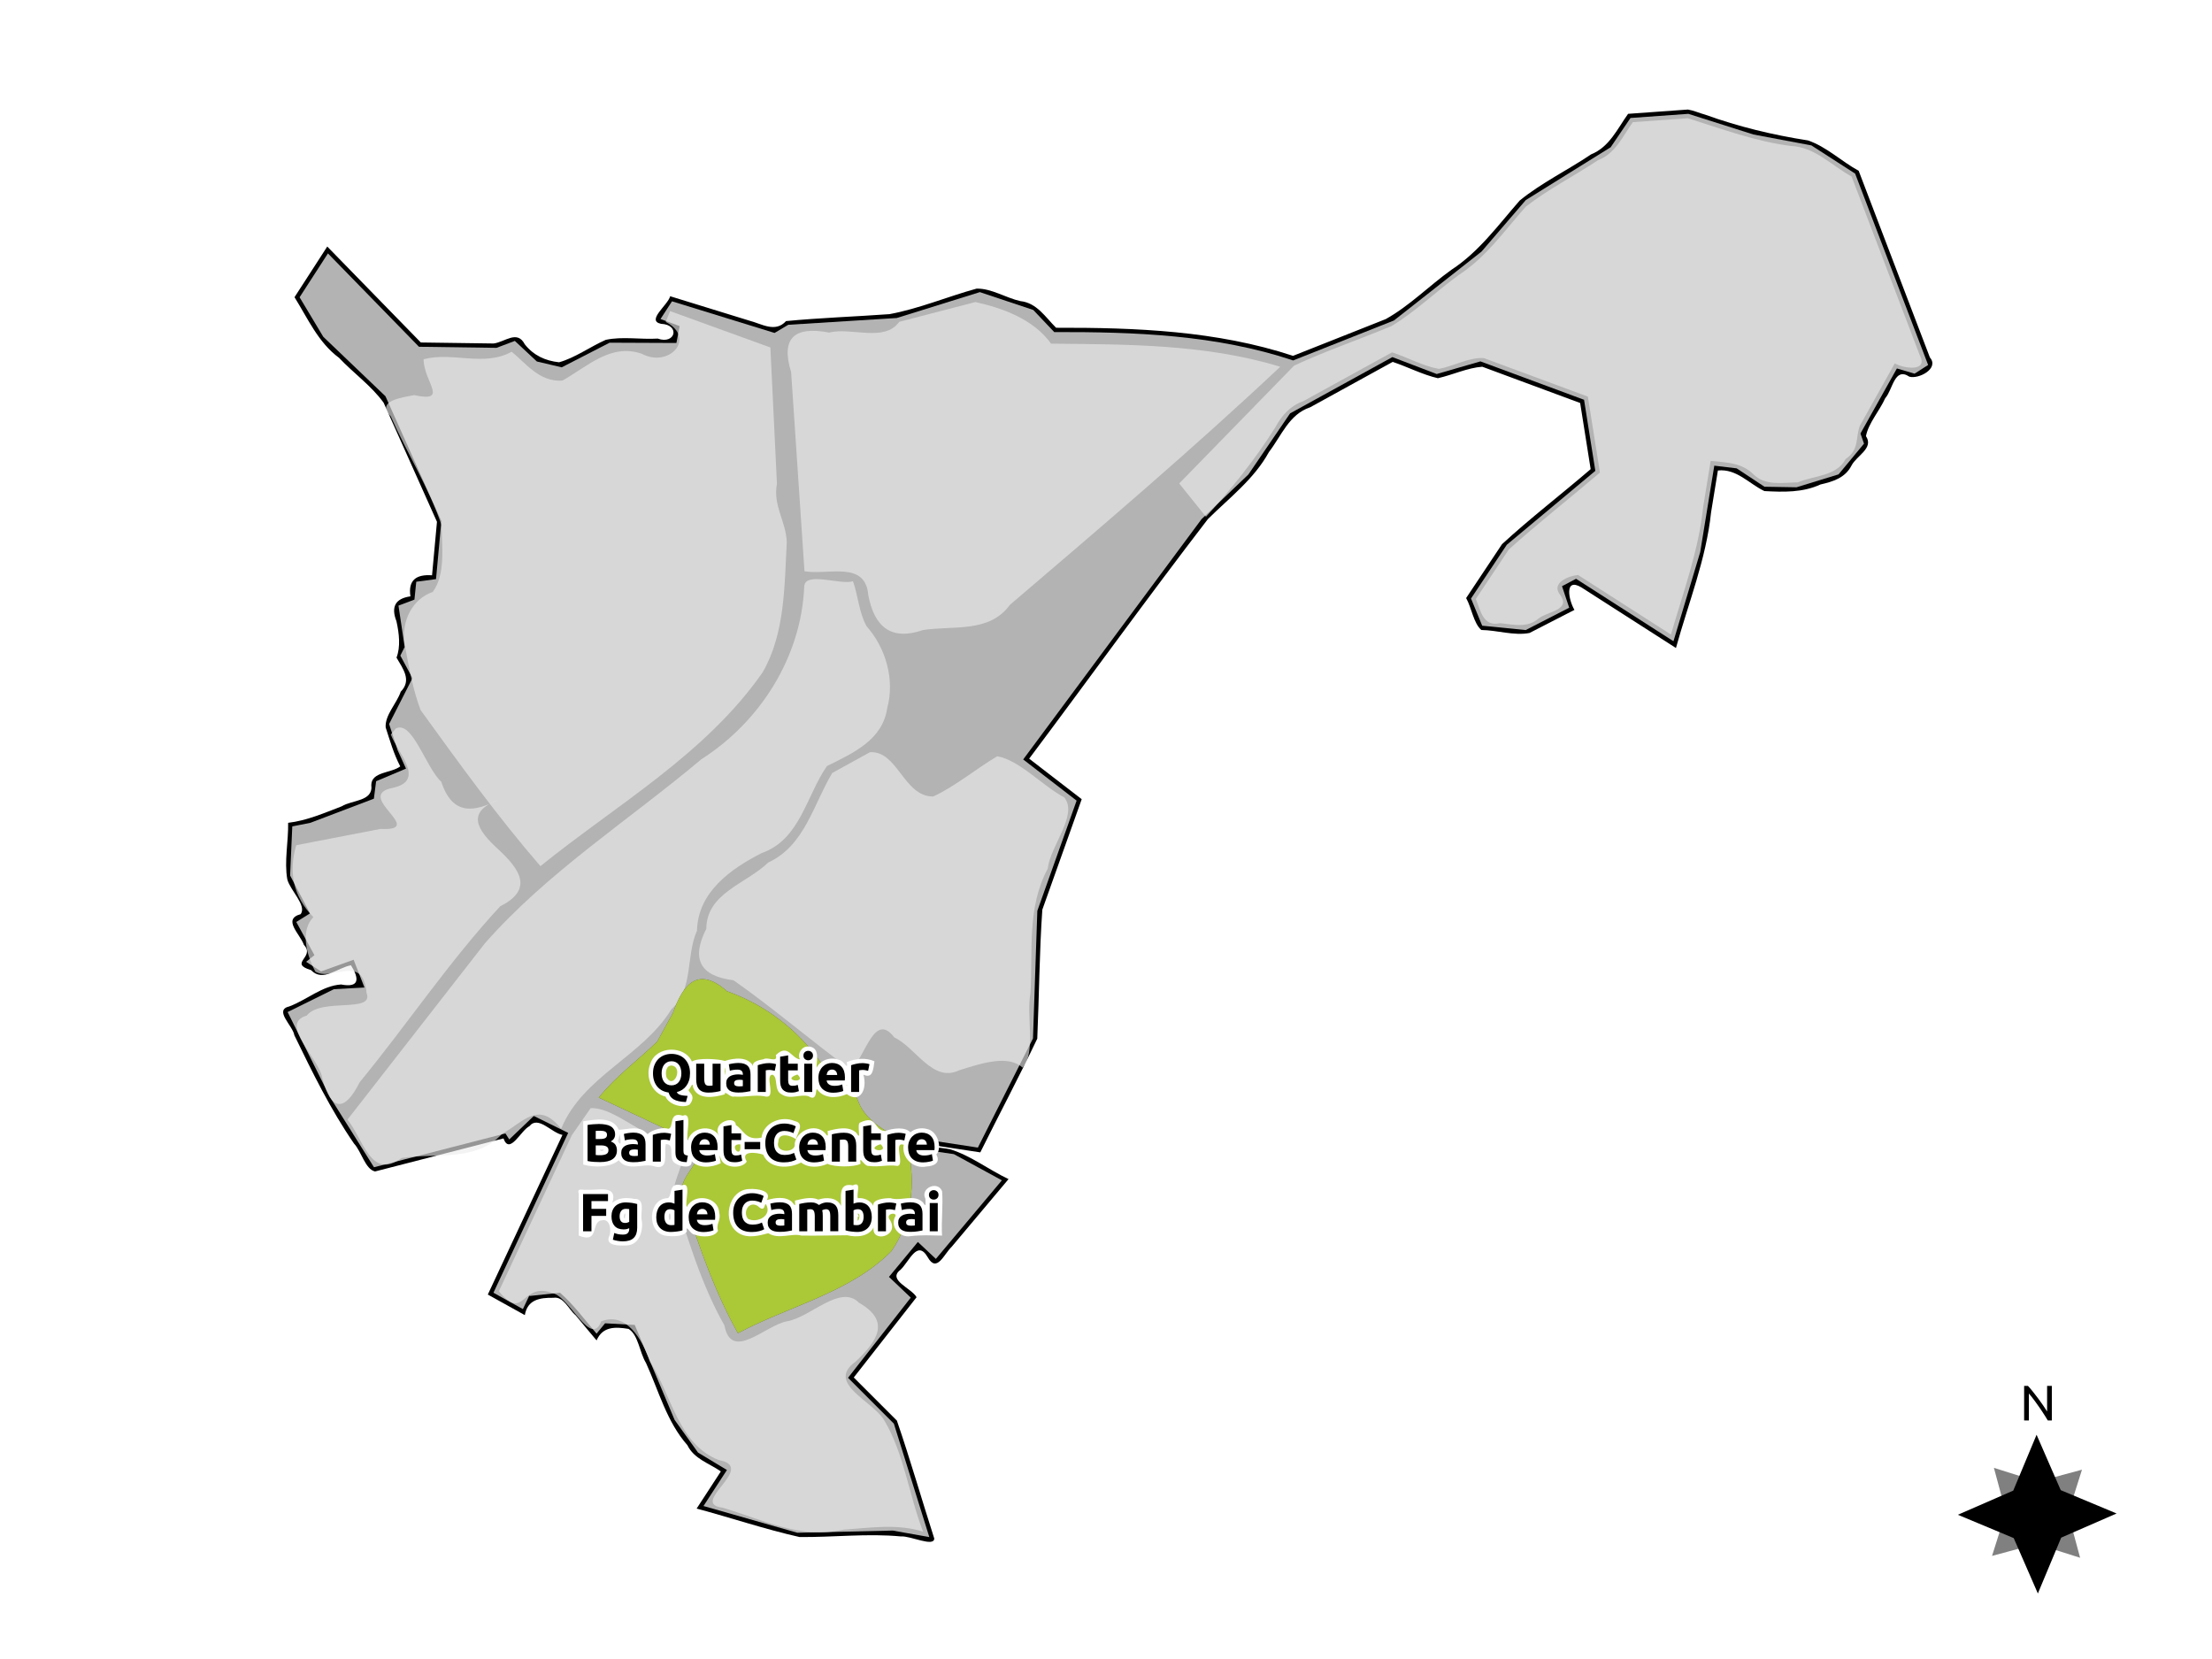 <?xml version="1.0" encoding="UTF-8" standalone="no"?>
<svg
   xmlns:dc="http://purl.org/dc/elements/1.1/"
   xmlns:cc="http://creativecommons.org/ns#"
   xmlns:rdf="http://www.w3.org/1999/02/22-rdf-syntax-ns#"
   xmlns:svg="http://www.w3.org/2000/svg"
   xmlns="http://www.w3.org/2000/svg"
   id="svg8"
   version="1.1"
   viewBox="0 0 270.933 203.2"
   height="768"
   width="1024">
  <title
     id="title844">Quartier Barlet-Centre-Faubourg de Cambrai de Douai</title>
  <defs
     id="defs2">
    <filter
       height="1.226"
       y="-0.113"
       width="1.256"
       x="-0.128"
       id="filter1218"
       style="color-interpolation-filters:sRGB">
      <feGaussianBlur
         id="feGaussianBlur1220"
         stdDeviation="2.042" />
    </filter>
  </defs>
  <g
     transform="translate(0,-93.8)"
     id="layer1">
    <path
       id="path1040"
       d="m 206.76,107.216 c -2.449,0.175 -4.897,0.351 -7.346,0.526 -1.322,1.851 -2.293,4.068 -4.533,4.965 -2.869,1.937 -6.076,3.481 -8.742,5.654 -2.629,2.999 -4.986,6.281 -8.372,8.489 -2.716,1.947 -5.131,4.418 -8.038,6.034 -3.785,1.5 -7.57,3 -11.355,4.501 -9.336,-3.081 -19.272,-3.466 -29.021,-3.441 -1.319,-1.311 -2.362,-3.054 -4.381,-3.265 -1.789,-0.4 -3.57,-1.581 -5.364,-1.526 -3.564,0.979 -7.036,2.456 -10.657,3.124 -4.218,0.304 -8.485,0.45 -12.673,0.85 -1.326,1.459 -2.96,0.343 -4.509,-0.057 -3.228,-0.995 -6.456,-1.992 -9.684,-2.986 -0.284,1.096 -2.977,2.993 -1.118,3.379 2.372,0.096 1.778,2.582 -0.406,1.808 -2.104,0.129 -4.337,-0.284 -6.366,0.154 -1.915,0.847 -3.766,2.206 -5.719,2.748 -1.696,-0.181 -3.132,-0.848 -4.2,-2.204 -0.935,-1.803 -2.435,-0.261 -3.82,-0.098 -2.97,-0.041 -5.941,-0.082 -8.911,-0.123 -3.82,-3.917 -7.641,-7.835 -11.461,-11.752 -1.337,2.068 -2.674,4.137 -4.011,6.206 1.638,2.62 2.899,5.541 5.455,7.428 1.765,1.872 3.973,3.431 5.461,5.498 2.177,4.862 4.354,9.723 6.532,14.585 -0.201,2.183 -0.401,4.367 -0.602,6.551 -1.91,-0.137 -2.952,0.569 -2.647,2.58 -1.867,0.26 -2.395,1.294 -1.714,3.046 0.34,1.522 0.516,3.143 0.008,4.458 0.8,1.384 1.889,2.764 0.519,4.173 -0.506,1.468 -1.953,2.863 -1.846,4.379 0.527,1.616 0.991,3.257 1.785,4.769 -1.078,0.839 -3.528,0.637 -3.546,2.28 0.264,2.034 -2.336,1.809 -3.63,2.614 -2.143,0.819 -4.255,1.748 -6.555,2.019 0.043,2.294 -0.497,4.719 -0.102,6.935 0.37,1.369 2.407,3.189 1.639,4.251 -2.283,0.625 -0.075,2.423 0.394,3.768 1.447,1.518 -1.947,2.229 0.875,3.089 1.435,1.516 3.252,-0.314 4.891,-0.593 1.029,1.646 1.061,2.784 -1.219,2.351 -2.303,0.153 -4.192,1.885 -6.326,2.682 -1.957,0.452 0.438,2.37 0.608,3.538 2.21,4.548 4.429,9.09 7.306,13.264 0.921,0.985 1.372,3.148 2.578,3.418 5.244,-1.349 10.487,-2.698 15.731,-4.047 0.746,2.082 2.114,-0.967 3.177,-1.502 1.088,-1.339 2.717,0.837 4.047,1.072 -3.048,6.518 -6.096,13.036 -9.143,19.554 1.511,0.84 3.022,1.679 4.533,2.519 0.325,-1.894 1.814,-2.148 3.502,-2.123 1.257,-0.203 1.862,1.438 2.726,2.146 0.858,1.022 1.692,2.061 2.561,3.074 0.752,-1.728 2.288,-1.675 3.917,-1.408 1.193,0.708 1.345,2.89 2.135,4.169 1.571,3.424 2.528,7.192 5.071,10.073 0.805,1.678 2.665,2.215 4.098,3.213 -0.989,1.517 -1.977,3.035 -2.966,4.552 4.206,1.123 8.375,2.535 12.604,3.485 4.134,0.041 8.311,-0.465 12.418,-0.073 1.153,-0.098 4.058,1.347 4.083,0.254 -1.545,-4.802 -2.943,-9.693 -4.577,-14.441 -1.76,-1.76 -3.521,-3.521 -5.281,-5.281 2.564,-3.277 5.128,-6.554 7.692,-9.832 -0.606,-1.118 -3.615,-2.093 -1.988,-3.344 1.087,-0.997 2.062,-3.774 3.349,-1.56 1.121,1.986 1.986,-0.372 2.937,-1.269 2.323,-2.765 4.646,-5.529 6.969,-8.294 -2.41,-1.136 -4.62,-2.871 -7.149,-3.652 -0.869,-0.195 -4.728,-0.503 -3.505,-0.719 2.397,0.366 4.795,0.731 7.192,1.097 2.31,-4.646 4.751,-9.259 6.978,-13.926 0.233,-5.262 0.254,-10.564 0.62,-15.801 1.608,-4.512 3.216,-9.023 4.824,-13.534 -2.146,-1.654 -4.291,-3.308 -6.436,-4.962 7.319,-9.761 14.458,-19.681 21.89,-29.343 2.638,-2.615 5.665,-4.899 7.478,-8.214 1.534,-1.988 2.471,-4.634 5.043,-5.478 3.372,-1.855 6.743,-3.709 10.115,-5.564 1.847,0.618 3.68,1.574 5.535,2 1.81,-0.408 3.637,-1.278 5.437,-1.407 3.996,1.481 7.993,2.961 11.989,4.442 0.429,2.701 0.857,5.401 1.286,8.102 -3.592,3.088 -7.388,5.993 -10.858,9.19 -1.465,2.2 -2.93,4.401 -4.395,6.601 0.685,1.216 0.897,3.068 1.862,3.91 1.951,0.025 4.032,0.736 5.908,0.363 1.832,-0.941 3.664,-1.883 5.497,-2.824 -0.713,-1.192 -1.275,-4.007 0.838,-2.765 3.865,2.477 7.73,4.954 11.595,7.432 1.526,-5.518 3.699,-10.886 4.302,-16.617 0.278,-1.708 0.557,-3.416 0.835,-5.125 2.295,-0.245 3.823,1.635 5.695,2.522 2.347,0.127 4.685,0.196 6.872,-0.81 1.548,-0.354 3.029,-0.809 3.803,-2.323 0.606,-1.196 2.764,-2.114 1.764,-3.597 0.307,-1.592 1.667,-3.093 2.364,-4.651 0.926,-1.02 1.111,-3.863 2.953,-2.632 1.114,0.33 3.705,-0.984 2.514,-2.359 -2.907,-7.619 -5.813,-15.238 -8.72,-22.857 -2.106,-1.15 -3.952,-2.954 -6.211,-3.72 -4.296,-0.668 -8.506,-1.682 -12.598,-3.158 -0.696,-0.185 -1.381,-0.506 -2.085,-0.623 z"
       style="opacity:1;fill:#000000;fill-rule:evenodd;stroke:none;stroke-width:0.265px;stroke-linecap:butt;stroke-linejoin:miter;stroke-opacity:1" />
    <path
       id="path826-3-2"
       d="m 206.798,107.743 -7.089,0.508 -2.43,3.587 -10.393,6.466 -5.424,6.312 -10.728,8.439 -12.342,4.892 c -9.438,-3.142 -19.321,-3.498 -29.266,-3.474 l -2.565,-2.705 -6.543,-2.188 -10.178,3.171 -13.292,0.83 -1.677,0.999 -12.561,-3.874 -1.409,2.168 2.343,0.867 -0.395,2.068 -8.178,-0.035 -5.869,3.018 -3.044,-0.715 -2.698,-2.521 -2.247,0.849 -9.495,-0.132 -11.151,-11.434 -3.472,5.372 2.903,4.841 7.615,7.281 6.847,15.288 -0.654,7.109 -2.42,0.323 -0.224,2.188 -1.955,0.736 0.758,5.067 -0.529,1.058 1.486,2.758 -2.863,5.62 1.047,3.21 1.024,2.251 -3.661,1.547 -0.275,2.138 -7.783,2.956 -2.21,0.435 -0.267,6.016 2.44,4.64 -1.684,1.053 2.224,4.066 -1.02,0.812 1.829,1.178 3.989,-1.431 1.33,3.402 -3.745,0.205 -5.669,2.801 5.204,10.444 5.373,8.565 16.103,-4.142 0.468,0.735 3.007,-2.873 4.21,2.072 -9.154,19.577 3.608,2.005 0.791,-1.673 0.011,0.069 3.742,-0.401 c 1.678,1.464 3.025,3.32 4.477,5.012 l 1.042,-1.268 3.635,0.198 4.878,11.626 2.873,4.009 3.541,2.138 -2.873,4.41 11.492,3.274 11.693,-0.267 4.477,0.801 -4.343,-13.898 -5.613,-5.613 7.684,-9.822 -2.673,-2.539 3.541,-4.277 2.205,2.072 8.085,-9.622 -5.88,-3.208 -5.078,-0.735 0.134,-1.27 7.884,1.203 6.749,-13.364 0.534,-15.635 4.811,-13.497 -6.543,-5.045 v 0 l 21.845,-29.432 5.732,-5.465 5.117,-7.494 12.527,-6.891 5.428,2.074 5.356,-1.547 12.691,4.702 1.382,8.704 -10.841,9.05 -4.386,6.587 1.37,3.33 5.326,0.534 5.328,-2.738 -0.877,-2.636 1.718,-0.905 11.932,7.648 3.276,-10.916 1.725,-10.587 2.74,0.328 3.404,2.251 3.925,0.068 5.151,-1.583 3.117,-3.762 -0.435,-1.24 4.465,-7.97 2.163,0.639 1.662,-1.066 -8.941,-23.437 -5.356,-3.454 -7.101,-1.337 z"
       style="opacity:1;fill:#b3b3b3;fill-rule:evenodd;stroke:none;stroke-width:0.265px;stroke-linecap:butt;stroke-linejoin:miter;stroke-opacity:1" />
    <path
       id="path1050"
       d="m 70.045,232.834 c -2.981,6.376 -5.962,12.751 -8.943,19.127 3.236,3.882 2.684,-1.348 6.721,0.268 2.005,0.602 4.579,6.664 5.811,3.418 3.08,-1.233 5.038,2.228 5.978,4.933 2.671,4.13 3.416,10.063 8.429,12.056 4.783,0.858 -3.742,5.311 0.453,5.825 4.861,1.443 9.596,3.922 14.782,2.7 3.277,-0.218 6.572,-0.767 9.784,0.237 -1.735,-4.479 -2.339,-9.644 -4.793,-13.688 -1.444,-2.361 -7.137,-4.494 -3.482,-7.128 2.667,-2.503 4.359,-4.968 0.431,-7.218 -2.309,-2.33 -5.936,1.799 -8.817,2.271 -2.674,0.492 -6.813,5.004 -7.668,0.503 -2.893,-5.093 -4.523,-10.775 -6.29,-16.293 0.52,-3.444 3.11,-5.275 -1.681,-6.537 -2.741,-0.993 -5.962,-3.927 -8.42,-3.774 -0.765,1.101 -1.529,2.201 -2.294,3.302 z"
       style="opacity:0.635;fill:#ececec;fill-opacity:1;fill-rule:evenodd;stroke:none;stroke-width:0.265px;stroke-linecap:butt;stroke-linejoin:miter;stroke-opacity:1" />
    <path
       id="path1052"
       d="m 98.504,165.681 c -0.376,8.603 -5.388,16.518 -12.593,21.11 -8.869,7.46 -18.849,13.825 -26.524,22.558 -5.609,7.196 -11.218,14.391 -16.827,21.587 1.925,2.351 2.858,7.479 6.613,4.706 4.056,-0.665 9.161,0.532 12.326,-2.974 2.561,-1.362 4.438,-4.176 7.229,-0.605 2.666,-6.48 9.955,-8.843 13.508,-14.649 2.747,-2.47 1.73,-6.443 3.133,-9.63 0.122,-4.723 4.109,-7.552 7.924,-9.497 4.707,-1.655 5.455,-6.988 7.989,-10.654 3.179,-1.587 6.825,-3.171 7.391,-7.123 0.939,-3.455 -0.167,-7.353 -2.541,-10.012 -0.931,-1.706 -1.015,-3.699 -1.656,-5.506 -1.497,0.502 -5.961,-1.276 -5.973,0.688 z"
       style="opacity:0.635;fill:#ececec;fill-opacity:1;fill-rule:evenodd;stroke:none;stroke-width:0.265px;stroke-linecap:butt;stroke-linejoin:miter;stroke-opacity:1" />
    <path
       style="opacity:1;fill:#4d4d4d;fill-rule:evenodd;stroke:none;stroke-width:0.265px;stroke-linecap:butt;stroke-linejoin:miter;stroke-opacity:1;filter:url(#filter1218)"
       d="m 80.492,221.39 c -2.372,2.284 -5.073,4.259 -7.152,6.846 4.13,1.941 8.259,3.885 12.391,5.824 0.142,2.917 -3.592,4.159 -1.716,7.343 1.708,5.403 3.601,10.728 6.369,15.692 6.215,-3.332 13.72,-4.932 18.791,-10.047 2.577,-3.701 2.949,-8.325 2.053,-12.674 -1.291,-1.629 -5.025,-2.639 -6.113,-5.696 -1.065,-2.486 -2.65,-2.792 -4.461,-4.559 -2.864,-4.15 -6.882,-7.229 -11.608,-8.912 -3.452,-3.026 -5.314,-1.059 -6.619,2.662 -0.645,1.173 -1.29,2.347 -1.934,3.52 z"
       id="path1136" />
    <path
       id="path1022"
       d="m 80.492,221.39 c -2.372,2.284 -5.073,4.259 -7.152,6.846 4.13,1.941 8.259,3.885 12.391,5.824 0.142,2.917 -3.592,4.159 -1.716,7.343 1.708,5.403 3.601,10.728 6.369,15.692 6.215,-3.332 13.72,-4.932 18.791,-10.047 2.577,-3.701 2.949,-8.325 2.053,-12.674 -1.291,-1.629 -5.025,-2.639 -6.113,-5.696 -1.065,-2.486 -2.65,-2.792 -4.461,-4.559 -2.864,-4.15 -6.882,-7.229 -11.608,-8.912 -3.452,-3.026 -5.314,-1.059 -6.619,2.662 -0.645,1.173 -1.29,2.347 -1.934,3.52 z"
       style="opacity:1;fill:#abc837;fill-rule:evenodd;stroke:none;stroke-width:0.265px;stroke-linecap:butt;stroke-linejoin:miter;stroke-opacity:1" />
    <path
       id="path1054"
       d="m 47.869,183.766 c 0.834,2.26 4.29,5.598 0.312,6.517 -5.052,0.938 4.281,5.34 -1.58,5.046 -3.439,0.665 -6.879,1.329 -10.318,1.994 -0.973,3.345 -0.358,6.305 2.101,8.815 -1.42,1.422 -1.134,4.04 0.241,6.671 2.077,1.239 5.815,-2.302 6.273,2.612 0.964,2.525 -5.565,0.529 -7.324,2.771 -3.516,1.002 1.619,5.298 1.92,7.753 1.079,3.971 2.727,4.079 4.555,0.42 5.831,-7.104 10.98,-14.826 17.218,-21.56 4.112,-2.068 2.441,-4.505 -0.272,-7.01 -2.532,-2.319 -3.985,-4.507 0.077,-6.041 -3.04,1.538 -5.649,1.964 -7.023,-2.203 -1.884,-1.702 -3.554,-7.602 -5.579,-6.511 l -0.337,0.408 z"
       style="opacity:0.635;fill:#ececec;fill-opacity:1;fill-rule:evenodd;stroke:none;stroke-width:0.265px;stroke-linecap:butt;stroke-linejoin:miter;stroke-opacity:1" />
    <path
       id="path1056"
       d="m 200.002,108.76 c -1.246,1.723 -2.12,3.833 -4.242,4.645 -2.924,1.94 -6.121,3.563 -8.872,5.706 -2.606,2.932 -4.875,6.215 -8.22,8.374 -2.778,2.027 -5.308,4.485 -8.233,6.256 -3.956,1.646 -8.076,3.045 -11.93,4.844 -4.691,4.811 -9.381,9.621 -14.072,14.432 1.092,1.359 2.184,2.718 3.276,4.077 3.133,-3.419 6.027,-7.023 8.496,-10.954 0.787,-1.449 1.814,-2.633 3.407,-3.193 3.629,-1.996 7.258,-3.992 10.887,-5.989 1.918,0.611 3.816,1.695 5.746,2.025 1.833,-0.336 3.695,-1.448 5.511,-1.32 4.244,1.572 8.488,3.145 12.732,4.717 0.493,3.102 0.985,6.204 1.477,9.306 -3.7,3.155 -7.553,6.173 -11.159,9.413 -1.347,2.023 -2.694,4.046 -4.041,6.069 0.609,1.506 0.905,3.431 2.985,2.961 1.619,0.166 3.293,0.625 4.659,-0.544 1.054,-0.896 4.012,-1.015 2.721,-2.868 -1.274,-1.517 1.048,-2.398 2.153,-2.492 3.793,2.431 7.585,4.862 11.377,7.293 1.504,-5.189 3.402,-10.287 3.958,-15.694 0.303,-1.857 0.605,-3.713 0.908,-5.57 1.878,0.186 3.815,0.213 5.239,1.639 1.455,1.455 3.596,1.015 5.45,0.985 2.011,-0.861 4.697,-0.711 5.848,-2.86 1.711,-1.156 1.179,-2.584 1.733,-4.066 1.428,-2.549 2.856,-5.097 4.283,-7.646 1.142,0.665 4.14,1.045 3.056,-1.002 -2.783,-7.295 -5.566,-14.589 -8.348,-21.884 -2.449,-1.345 -4.522,-3.636 -7.464,-3.745 -4.342,-0.559 -8.438,-2.092 -12.591,-3.396 -2.244,0.161 -4.488,0.321 -6.731,0.482 z"
       style="opacity:0.635;fill:#ececec;fill-rule:evenodd;stroke:none;stroke-width:0.265px;stroke-linecap:butt;stroke-linejoin:miter;stroke-opacity:1" />
    <path
       id="path1058"
       d="m 101.935,188.482 c -2.332,3.893 -3.367,8.892 -7.837,10.961 -2.684,2.601 -7.561,3.741 -7.585,8.115 -1.878,3.686 -0.793,5.801 3.328,6.307 4.908,3.432 9.491,7.415 14.351,10.958 1.771,-1.384 2.849,-7.24 5.344,-3.957 2.665,1.254 4.694,5.591 7.941,4.026 3.085,-0.974 6.024,-1.87 7.779,-0.326 1.678,-1.903 0.407,-6.286 0.962,-9.133 0.29,-5.155 -0.438,-10.502 2.111,-15.231 0.3,-2.788 3.765,-6.601 2.025,-8.728 -2.739,-1.482 -5.461,-4.548 -8.211,-5.044 -2.626,1.565 -5.158,3.685 -7.839,4.931 -3.627,0.017 -4.345,-5.65 -7.756,-5.424 -1.538,0.848 -3.077,1.697 -4.615,2.545 z"
       style="opacity:0.635;fill:#ececec;fill-opacity:1;fill-rule:evenodd;stroke:none;stroke-width:0.265px;stroke-linecap:butt;stroke-linejoin:miter;stroke-opacity:1" />
    <path
       id="path1060"
       d="m 110.144,133.217 c -1.828,2.546 -5.851,0.631 -8.593,1.317 -4.185,-0.802 -5.963,0.606 -4.651,4.847 0.545,8.13 1.091,16.259 1.636,24.389 2.938,0.498 7.477,-1.338 7.819,2.943 0.743,3.876 2.791,5.599 6.694,4.257 3.738,-0.579 8.126,0.391 10.647,-3.087 11.189,-9.548 22.388,-19.085 33.11,-29.161 -9.087,-2.787 -18.79,-2.74 -28.066,-2.828 -2.136,-2.987 -5.934,-4.364 -9.274,-5.098 -3.107,0.807 -6.215,1.613 -9.322,2.42 z"
       style="opacity:0.635;fill:#ececec;fill-opacity:1;fill-rule:evenodd;stroke:none;stroke-width:0.265px;stroke-linecap:butt;stroke-linejoin:miter;stroke-opacity:1" />
    <path
       id="path1062"
       d="m 81.543,133.228 c 3.797,1.986 0.407,5.705 -2.958,3.893 -3.802,-1.286 -6.614,1.567 -9.695,3.295 -2.849,0.217 -4.538,-2.202 -6.219,-3.533 -3.395,1.881 -7.233,-0.026 -10.787,0.92 0.014,2.79 3.184,5.321 -1.152,4.395 -1.395,0.285 -4.788,0.662 -2.864,2.61 1.962,4.467 4.68,8.74 6.215,13.317 0.047,2.658 0.511,6.014 -1.077,8.178 -2.421,0.833 -3.931,3.482 -3.425,6.524 0.57,3.066 1.055,5.62 1.938,7.951 4.708,6.506 9.414,13.031 14.674,19.108 9.326,-7.529 20.252,-13.73 27.218,-23.737 2.752,-4.765 2.667,-10.608 2.958,-15.962 -0.107,-2.551 -1.715,-4.452 -1.207,-7.135 -0.268,-5.564 -0.535,-11.127 -0.803,-16.691 -4.094,-1.484 -8.188,-2.969 -12.281,-4.453 -0.178,0.44 -0.357,0.88 -0.535,1.32 z"
       style="opacity:0.635;fill:#ececec;fill-opacity:1;fill-rule:evenodd;stroke:none;stroke-width:0.265px;stroke-linecap:butt;stroke-linejoin:miter;stroke-opacity:1" />
    <path
       id="path864"
       d="m 98.97,221.98 c -0.785,-0.026 -1.338,0.882 -0.996,1.577 -1.08,-0.141 -1.45,-1.986 -2.948,-0.518 0.283,1.017 -0.994,0.155 -1.513,0.504 -0.584,0.084 -1.464,0.33 -1.258,0.852 -0.655,-1.241 -2.347,-1.003 -3.469,-0.651 -0.893,-0.251 -3.277,-0.407 -4.043,0.078 -0.861,-1.987 -4.345,-1.962 -5.073,0.225 -0.667,1.558 0.115,3.68 1.84,4.063 0.461,1.071 2.24,1.464 2.966,0.969 0.872,-1.14 -0.202,-1.477 -0.127,-1.789 0.284,-0.215 0.475,-1.117 0.548,-0.283 0.597,1.569 2.629,1.201 3.889,0.828 -0.07,-0.557 0.682,0.439 1.112,0.274 1.375,0.106 2.449,-0.252 3.709,-0.035 1.668,0.483 -0.063,-2.647 1.028,-2.637 0.715,0.34 0.108,1.904 1.105,2.398 1.052,0.718 2.293,-0.083 3.296,0.239 1.278,0.821 0.702,-1.49 1.184,-0.675 0.857,0.988 2.401,0.916 3.497,0.411 1.62,1.184 2.55,-0.562 2.038,-2.382 1.154,0.532 1.204,-0.621 1.351,-1.636 -1.083,-0.485 -2.313,-0.332 -3.389,0.095 0.19,1.166 -0.372,-0.206 -0.884,-0.238 -0.997,-0.453 -2.314,-0.066 -2.818,0.93 -0.004,-0.85 0.442,-2.386 -0.84,-2.586 -0.068,-0.01 -0.137,-0.015 -0.206,-0.013 z m -16.639,2.338 c 1.343,0.255 0.217,2.903 -0.676,1.484 -0.2,-0.527 -0.111,-1.583 0.676,-1.484 z m 6.54,0.713 c -0.085,1.452 -0.146,-1.543 0,0 z m 8.84,0.401 c 1.183,1.167 -2.112,0.717 -0.118,0 z m 6.006,1.236 c 0.091,0.313 -0.108,-0.026 0,0 z m -20.092,3.786 c -1.795,-0.551 -1.028,1.456 -1.758,1.61 -0.994,-0.327 -2.554,0.443 -2.55,0.723 -0.796,-1.251 -2.524,-0.617 -3.535,-0.608 -0.686,-1.666 -2.93,-1.261 -4.345,-1.038 0,1.767 0,3.534 0,5.301 1.404,0.392 3.37,0.346 4.354,-0.532 0.977,1.415 3.063,0.376 4.164,0.698 2.141,0.719 1.305,-1.573 1.602,-2.679 1.271,0.001 0.119,1.892 1.235,2.403 0.657,0.426 2.017,0.611 1.923,-0.295 0.936,0.923 2.468,0.776 3.563,0.241 -0.131,-0.946 -0.292,-1.35 0.096,-0.352 0.634,1.058 2.636,0.965 3.089,0.139 -0.89,-1.432 1.394,-1.08 2.017,-0.834 0.762,1.797 3.236,1.722 4.643,0.955 0.911,0.72 2.233,0.609 3.239,0.159 0.751,0.416 3.298,0.438 4.044,-0.003 -0.199,-1.213 0.426,0.38 1.034,0.267 1.278,0.174 2.213,-0.187 3.488,-0.002 0.933,-0.136 -0.564,-3.029 0.757,-2.596 -0.298,1.62 1.236,3.013 2.806,2.664 0.883,-0.043 1.761,-0.436 1.193,-1.475 0.739,-0.729 0.222,-2.858 -1.15,-3.119 -0.687,-0.189 -1.473,-0.059 -2.023,0.408 -0.657,-0.694 -2.123,-0.513 -3.093,-0.155 -1.439,-0.06 -0.93,-2.048 -3.031,-1.056 -0.537,0.095 0.215,2.512 -0.484,1.289 -0.948,-0.902 -2.413,-0.523 -3.539,-0.237 0.09,0.791 -0.004,0.638 -0.353,0.205 -1.243,-1.208 -3.418,-0.232 -3.671,1.311 0.257,1.209 -2.482,1.268 -2.001,-0.215 0.022,-1.186 1.538,-0.761 2.138,-0.302 0.254,-0.835 1.083,-1.967 -0.139,-2.216 -1.612,-0.704 -3.824,0.169 -4.069,2.029 -1.968,0.406 -2.166,-0.956 -3.142,-1.542 -0.067,-1.321 -3.046,-0.276 -2.038,1.328 -0.878,-1.495 -3.428,-1.08 -3.847,0.591 -0.301,-0.716 0.66,-3.604 -0.613,-3.065 z m -7.736,2.321 c 0.159,0.533 0.266,1.686 -0.234,0.748 0.202,-0.122 0.22,-1.096 0.234,-0.748 z m 14.787,1.19 c 0.216,2.091 -1.612,-0.127 0,0 z m 17.21,0 c 1.18,1.168 -2.112,0.716 -0.119,0 z m -34.286,0.658 c 0.848,-0.091 -0.093,0.377 -0.105,0 z m 27.76,0.578 c 0.091,0.314 -0.108,-0.026 0,0 z m -17.85,3.786 c -1.664,-0.443 -1.116,1.156 -1.688,1.567 -2.492,0.008 -2.667,4.259 -0.248,4.612 0.847,0.101 2.144,0.119 2.55,-0.528 -0.159,-1.018 0.438,0.373 0.923,0.367 0.914,0.387 2.5,0.347 2.894,-0.457 -0.29,-0.841 0.404,-1.249 0.152,-2.214 -0.109,-2.01 -3.148,-2.441 -3.969,-0.686 -0.289,-0.68 0.634,-3.176 -0.613,-2.66 z m 20.948,5.3e-4 c -1.887,-0.406 -1.372,1.586 -1.454,2.519 -0.45,-1.079 -1.863,-1.089 -2.763,-0.772 -0.915,-0.402 -1.951,-0.088 -2.876,0.12 0.085,0.892 -0.01,0.559 -0.377,0.144 -0.854,-0.71 -2.087,-0.482 -3.069,-0.204 0.688,-1.169 -1.191,-1.414 -2.091,-1.362 -2.705,0.042 -3.5,4.165 -1.279,5.446 1.101,0.654 2.538,0.243 3.558,-0.031 1.272,0.825 2.901,-0.051 4.052,0.292 1.873,0.031 4.059,-0.028 5.612,-0.041 1.126,0.274 2.627,0.198 3.233,-0.962 -0.289,1.94 3.162,1.131 2.038,-0.849 -0.767,-0.927 1.026,-1.083 0.58,-0.424 -0.606,1.232 0.592,2.561 1.884,2.349 1.442,-0.169 2.412,-0.094 3.88,-0.072 -0.107,-1.812 0.142,-3.667 0.006,-5.434 -0.534,-1.346 -2.723,-0.381 -2.044,0.926 0.015,0.693 0.103,1.095 -0.298,0.444 -1.11,-1.088 -2.707,-0.1 -3.989,-0.521 -0.787,-5.3e-4 -2.231,0.149 -2.092,0.933 -0.365,-0.667 -1.159,-1.009 -1.9,-0.929 -0.205,-0.556 0.527,-2.131 -0.613,-1.573 z m -33.57,1.068 c 0,1.695 0,3.391 0,5.086 2.64,1.053 1.383,-1.789 2.878,-1.881 0.95,-0.222 1.161,1.301 0.846,1.972 -0.52,1.201 1.325,1.155 2.183,1.111 1.581,-0.087 2.045,-1.926 1.78,-3.224 -0.113,-0.966 0.492,-2.533 -0.915,-2.478 -0.898,-0.174 -1.962,-0.169 -2.662,0.511 0.704,-2.305 -1.688,-1.513 -3.175,-1.626 -0.48,0.09 -1.184,-0.316 -0.934,0.529 z m 22.941,1.253 c 0.804,1.42 -1.116,2.354 -2.215,1.778 -0.686,-0.827 0.122,-2.249 1.199,-1.572 0.953,0.913 0.763,-0.356 1.016,-0.206 z m -17.292,1.754 c -0.37,-0.178 0.224,-1.27 0,-0.118 z m 5.549,-0.624 c 0.173,0.719 -0.151,1.224 -0.176,0.327 0.026,-0.103 -0.01,-0.369 0.176,-0.327 z m 22.991,0 c 0.523,0.098 -0.197,1.647 -0.005,0.353 0.331,0.212 -0.123,-0.362 0.005,-0.353 z"
       style="font-style:normal;font-variant:normal;font-weight:bold;font-stretch:normal;font-size:6.575px;line-height:125%;font-family:Ubuntu;-inkscape-font-specification:'Ubuntu Bold';text-align:center;letter-spacing:0px;word-spacing:0px;text-anchor:middle;fill:#ffffff;fill-opacity:1;stroke:none;stroke-width:0.265px;stroke-linecap:butt;stroke-linejoin:miter;stroke-opacity:1" />
    <g
       transform="translate(5.931,57.501)"
       id="text1132"
       style="font-style:normal;font-variant:normal;font-weight:normal;font-stretch:normal;font-size:6.575px;line-height:125%;font-family:Tofino;-inkscape-font-specification:Tofino;text-align:center;letter-spacing:0px;word-spacing:0px;text-anchor:middle;fill:#000000;fill-opacity:1;stroke:none;stroke-width:0.265px;stroke-linecap:butt;stroke-linejoin:miter;stroke-opacity:1"
       aria-label="Quartier Barlet-Centre Fg de Cambrai">
      <path
         id="path863"
         style="font-style:normal;font-variant:normal;font-weight:bold;font-stretch:normal;font-family:Ubuntu;-inkscape-font-specification:'Ubuntu Bold';text-align:center;text-anchor:middle;stroke-width:0.265px"
         d="m 75.106,167.763 q 0,0.335 0.079,0.605 0.085,0.27 0.237,0.467 0.158,0.191 0.381,0.296 0.224,0.105 0.513,0.105 0.283,0 0.506,-0.105 0.23,-0.105 0.381,-0.296 0.158,-0.197 0.237,-0.467 0.085,-0.27 0.085,-0.605 0,-0.335 -0.085,-0.605 -0.079,-0.276 -0.237,-0.467 -0.151,-0.197 -0.381,-0.302 -0.224,-0.105 -0.506,-0.105 -0.289,0 -0.513,0.112 -0.224,0.105 -0.381,0.302 -0.151,0.191 -0.237,0.467 -0.079,0.27 -0.079,0.598 z m 3.478,0 q 0,0.48 -0.118,0.868 -0.118,0.381 -0.335,0.671 -0.21,0.289 -0.506,0.48 -0.296,0.191 -0.651,0.276 0.033,0.132 0.145,0.21 0.112,0.086 0.283,0.138 0.171,0.053 0.395,0.079 0.23,0.026 0.493,0.046 l -0.21,0.75 q -0.513,-0.02 -0.881,-0.105 -0.362,-0.079 -0.618,-0.224 -0.25,-0.145 -0.401,-0.355 -0.145,-0.21 -0.224,-0.487 -0.408,-0.053 -0.756,-0.224 -0.348,-0.178 -0.605,-0.473 -0.256,-0.296 -0.401,-0.71 -0.145,-0.414 -0.145,-0.94 0,-0.585 0.184,-1.026 0.184,-0.447 0.493,-0.75 0.316,-0.302 0.723,-0.454 0.414,-0.151 0.868,-0.151 0.467,0 0.881,0.151 0.414,0.151 0.723,0.454 0.309,0.302 0.487,0.75 0.178,0.441 0.178,1.026 z" />
      <path
         id="path865"
         style="font-style:normal;font-variant:normal;font-weight:bold;font-stretch:normal;font-family:Ubuntu;-inkscape-font-specification:'Ubuntu Bold';text-align:center;text-anchor:middle;stroke-width:0.265px"
         d="m 82.325,169.926 q -0.25,0.072 -0.644,0.132 -0.395,0.066 -0.828,0.066 -0.441,0 -0.736,-0.118 -0.289,-0.118 -0.46,-0.329 -0.171,-0.217 -0.243,-0.513 -0.072,-0.296 -0.072,-0.651 v -1.926 h 0.98 v 1.808 q 0,0.473 0.125,0.684 0.125,0.21 0.467,0.21 0.105,0 0.224,-0.007 0.118,-0.013 0.21,-0.026 v -2.669 h 0.98 z" />
      <path
         id="path867"
         style="font-style:normal;font-variant:normal;font-weight:bold;font-stretch:normal;font-family:Ubuntu;-inkscape-font-specification:'Ubuntu Bold';text-align:center;text-anchor:middle;stroke-width:0.265px"
         d="m 84.568,169.36 q 0.145,0 0.276,-0.007 0.132,-0.007 0.21,-0.02 v -0.743 q -0.059,-0.013 -0.178,-0.026 -0.118,-0.013 -0.217,-0.013 -0.138,0 -0.263,0.02 -0.118,0.013 -0.21,0.059 -0.092,0.046 -0.145,0.125 -0.053,0.079 -0.053,0.197 0,0.23 0.151,0.322 0.158,0.086 0.427,0.086 z m -0.079,-2.867 q 0.434,0 0.723,0.099 0.289,0.099 0.46,0.283 0.178,0.184 0.25,0.447 0.072,0.263 0.072,0.585 v 2.038 q -0.21,0.046 -0.585,0.105 -0.375,0.066 -0.907,0.066 -0.335,0 -0.611,-0.059 -0.27,-0.059 -0.467,-0.191 -0.197,-0.138 -0.302,-0.355 -0.105,-0.217 -0.105,-0.533 0,-0.302 0.118,-0.513 0.125,-0.21 0.329,-0.335 0.204,-0.125 0.467,-0.178 0.263,-0.059 0.546,-0.059 0.191,0 0.335,0.02 0.151,0.013 0.243,0.04 v -0.092 q 0,-0.25 -0.151,-0.401 -0.151,-0.151 -0.526,-0.151 -0.25,0 -0.493,0.039 -0.243,0.033 -0.421,0.099 l -0.125,-0.789 q 0.085,-0.026 0.21,-0.053 0.132,-0.033 0.283,-0.053 0.151,-0.026 0.316,-0.039 0.171,-0.02 0.342,-0.02 z" />
      <path
         id="path869"
         style="font-style:normal;font-variant:normal;font-weight:bold;font-stretch:normal;font-family:Ubuntu;-inkscape-font-specification:'Ubuntu Bold';text-align:center;text-anchor:middle;stroke-width:0.265px"
         d="m 88.966,167.453 q -0.132,-0.033 -0.309,-0.066 -0.178,-0.04 -0.381,-0.04 -0.092,0 -0.224,0.02 -0.125,0.013 -0.191,0.033 v 2.643 h -0.98 v -3.274 q 0.263,-0.092 0.618,-0.171 0.362,-0.086 0.802,-0.086 0.079,0 0.191,0.013 0.112,0.007 0.224,0.026 0.112,0.013 0.224,0.04 0.112,0.02 0.191,0.053 z" />
      <path
         id="path871"
         style="font-style:normal;font-variant:normal;font-weight:bold;font-stretch:normal;font-family:Ubuntu;-inkscape-font-specification:'Ubuntu Bold';text-align:center;text-anchor:middle;stroke-width:0.265px"
         d="m 89.624,165.724 0.98,-0.158 v 1.019 h 1.177 v 0.815 h -1.177 v 1.216 q 0,0.309 0.105,0.493 0.112,0.184 0.441,0.184 0.158,0 0.322,-0.026 0.171,-0.033 0.309,-0.086 l 0.138,0.763 q -0.178,0.072 -0.395,0.125 -0.217,0.053 -0.533,0.053 -0.401,0 -0.664,-0.105 -0.263,-0.112 -0.421,-0.302 -0.158,-0.197 -0.224,-0.473 -0.059,-0.276 -0.059,-0.611 z" />
      <path
         id="path873"
         style="font-style:normal;font-variant:normal;font-weight:bold;font-stretch:normal;font-family:Ubuntu;-inkscape-font-specification:'Ubuntu Bold';text-align:center;text-anchor:middle;stroke-width:0.265px"
         d="M 93.556,170.044 H 92.576 v -3.458 h 0.98 z m 0.092,-4.458 q 0,0.27 -0.178,0.427 -0.171,0.151 -0.408,0.151 -0.237,0 -0.414,-0.151 -0.171,-0.158 -0.171,-0.427 0,-0.27 0.171,-0.421 0.178,-0.158 0.414,-0.158 0.237,0 0.408,0.158 0.178,0.151 0.178,0.421 z" />
      <path
         id="path875"
         style="font-style:normal;font-variant:normal;font-weight:bold;font-stretch:normal;font-family:Ubuntu;-inkscape-font-specification:'Ubuntu Bold';text-align:center;text-anchor:middle;stroke-width:0.265px"
         d="m 94.312,168.341 q 0,-0.46 0.138,-0.802 0.145,-0.348 0.375,-0.579 0.23,-0.23 0.526,-0.348 0.302,-0.118 0.618,-0.118 0.736,0 1.164,0.454 0.427,0.447 0.427,1.322 0,0.086 -0.007,0.191 -0.007,0.099 -0.013,0.178 h -2.222 q 0.033,0.302 0.283,0.48 0.25,0.178 0.671,0.178 0.27,0 0.526,-0.046 0.263,-0.053 0.427,-0.125 l 0.132,0.796 q -0.079,0.04 -0.21,0.079 -0.132,0.04 -0.296,0.066 -0.158,0.033 -0.342,0.053 -0.184,0.02 -0.368,0.02 -0.467,0 -0.815,-0.138 -0.342,-0.138 -0.572,-0.375 -0.224,-0.243 -0.335,-0.572 -0.105,-0.329 -0.105,-0.71 z m 2.301,-0.375 q -0.007,-0.125 -0.046,-0.243 -0.033,-0.118 -0.112,-0.21 -0.072,-0.092 -0.191,-0.151 -0.112,-0.059 -0.283,-0.059 -0.164,0 -0.283,0.059 -0.118,0.053 -0.197,0.145 -0.079,0.092 -0.125,0.217 -0.039,0.118 -0.059,0.243 z" />
      <path
         id="path877"
         style="font-style:normal;font-variant:normal;font-weight:bold;font-stretch:normal;font-family:Ubuntu;-inkscape-font-specification:'Ubuntu Bold';text-align:center;text-anchor:middle;stroke-width:0.265px"
         d="m 100.4,167.453 q -0.132,-0.033 -0.309,-0.066 -0.178,-0.04 -0.381,-0.04 -0.092,0 -0.224,0.02 -0.125,0.013 -0.191,0.033 v 2.643 h -0.98 v -3.274 q 0.263,-0.092 0.618,-0.171 0.362,-0.086 0.802,-0.086 0.079,0 0.191,0.013 0.112,0.007 0.224,0.026 0.112,0.013 0.224,0.04 0.112,0.02 0.191,0.053 z" />
      <path
         id="path879"
         style="font-style:normal;font-variant:normal;font-weight:bold;font-stretch:normal;font-family:Ubuntu;-inkscape-font-specification:'Ubuntu Bold';text-align:center;text-anchor:middle;stroke-width:0.265px"
         d="m 67.555,178.636 q -0.375,0 -0.75,-0.026 -0.368,-0.02 -0.769,-0.105 v -4.418 q 0.316,-0.059 0.69,-0.086 0.375,-0.033 0.697,-0.033 0.434,0 0.796,0.066 0.368,0.059 0.631,0.21 0.263,0.151 0.408,0.401 0.151,0.243 0.151,0.605 0,0.546 -0.526,0.861 0.434,0.164 0.592,0.447 0.158,0.283 0.158,0.638 0,0.717 -0.526,1.078 -0.519,0.362 -1.552,0.362 z m -0.519,-2.045 v 1.177 q 0.112,0.013 0.243,0.02 0.132,0.007 0.289,0.007 0.46,0 0.743,-0.132 0.283,-0.132 0.283,-0.487 0,-0.316 -0.237,-0.447 -0.237,-0.138 -0.677,-0.138 z m 0,-0.782 h 0.5 q 0.473,0 0.677,-0.118 0.204,-0.125 0.204,-0.395 0,-0.276 -0.21,-0.388 -0.21,-0.112 -0.618,-0.112 -0.132,0 -0.283,0.007 -0.151,0 -0.27,0.013 z" />
      <path
         id="path881"
         style="font-style:normal;font-variant:normal;font-weight:bold;font-stretch:normal;font-family:Ubuntu;-inkscape-font-specification:'Ubuntu Bold';text-align:center;text-anchor:middle;stroke-width:0.265px"
         d="m 71.71,177.893 q 0.145,0 0.276,-0.007 0.132,-0.007 0.21,-0.02 v -0.743 q -0.059,-0.013 -0.178,-0.026 -0.118,-0.013 -0.217,-0.013 -0.138,0 -0.263,0.02 -0.118,0.013 -0.21,0.059 -0.092,0.046 -0.145,0.125 -0.053,0.079 -0.053,0.197 0,0.23 0.151,0.322 0.158,0.086 0.427,0.086 z m -0.079,-2.867 q 0.434,0 0.723,0.099 0.289,0.099 0.46,0.283 0.178,0.184 0.25,0.447 0.072,0.263 0.072,0.585 v 2.038 q -0.21,0.046 -0.585,0.105 -0.375,0.066 -0.907,0.066 -0.335,0 -0.611,-0.059 -0.27,-0.059 -0.467,-0.191 -0.197,-0.138 -0.302,-0.355 -0.105,-0.217 -0.105,-0.533 0,-0.302 0.118,-0.513 0.125,-0.21 0.329,-0.335 0.204,-0.125 0.467,-0.178 0.263,-0.059 0.546,-0.059 0.191,0 0.335,0.02 0.151,0.013 0.243,0.039 v -0.092 q 0,-0.25 -0.151,-0.401 -0.151,-0.151 -0.526,-0.151 -0.25,0 -0.493,0.04 -0.243,0.033 -0.421,0.099 l -0.125,-0.789 q 0.085,-0.026 0.21,-0.053 0.132,-0.033 0.283,-0.053 0.151,-0.026 0.316,-0.04 0.171,-0.02 0.342,-0.02 z" />
      <path
         id="path883"
         style="font-style:normal;font-variant:normal;font-weight:bold;font-stretch:normal;font-family:Ubuntu;-inkscape-font-specification:'Ubuntu Bold';text-align:center;text-anchor:middle;stroke-width:0.265px"
         d="m 76.109,175.986 q -0.132,-0.033 -0.309,-0.066 -0.178,-0.039 -0.381,-0.039 -0.092,0 -0.224,0.02 -0.125,0.013 -0.191,0.033 v 2.643 h -0.98 v -3.274 q 0.263,-0.092 0.618,-0.171 0.362,-0.086 0.802,-0.086 0.079,0 0.191,0.013 0.112,0.007 0.224,0.026 0.112,0.013 0.224,0.039 0.112,0.02 0.191,0.053 z" />
      <path
         id="path885"
         style="font-style:normal;font-variant:normal;font-weight:bold;font-stretch:normal;font-family:Ubuntu;-inkscape-font-specification:'Ubuntu Bold';text-align:center;text-anchor:middle;stroke-width:0.265px"
         d="m 78.18,178.642 q -0.427,-0.007 -0.697,-0.092 -0.263,-0.086 -0.421,-0.237 -0.151,-0.158 -0.21,-0.375 -0.053,-0.224 -0.053,-0.5 v -3.807 l 0.98,-0.158 v 3.767 q 0,0.132 0.02,0.237 0.02,0.105 0.072,0.178 0.059,0.072 0.164,0.118 0.105,0.046 0.283,0.059 z" />
      <path
         id="path887"
         style="font-style:normal;font-variant:normal;font-weight:bold;font-stretch:normal;font-family:Ubuntu;-inkscape-font-specification:'Ubuntu Bold';text-align:center;text-anchor:middle;stroke-width:0.265px"
         d="m 78.713,176.874 q 0,-0.46 0.138,-0.802 0.145,-0.348 0.375,-0.579 0.23,-0.23 0.526,-0.348 0.302,-0.118 0.618,-0.118 0.736,0 1.164,0.454 0.427,0.447 0.427,1.322 0,0.086 -0.007,0.191 -0.007,0.099 -0.013,0.178 h -2.222 q 0.033,0.302 0.283,0.48 0.25,0.178 0.671,0.178 0.27,0 0.526,-0.046 0.263,-0.053 0.427,-0.125 l 0.132,0.796 q -0.079,0.039 -0.21,0.079 -0.132,0.04 -0.296,0.066 -0.158,0.033 -0.342,0.053 -0.184,0.02 -0.368,0.02 -0.467,0 -0.815,-0.138 -0.342,-0.138 -0.572,-0.375 -0.224,-0.243 -0.335,-0.572 -0.105,-0.329 -0.105,-0.71 z m 2.301,-0.375 q -0.007,-0.125 -0.046,-0.243 -0.033,-0.118 -0.112,-0.21 -0.072,-0.092 -0.191,-0.151 -0.112,-0.059 -0.283,-0.059 -0.164,0 -0.283,0.059 -0.118,0.053 -0.197,0.145 -0.079,0.092 -0.125,0.217 -0.039,0.118 -0.059,0.243 z" />
      <path
         id="path889"
         style="font-style:normal;font-variant:normal;font-weight:bold;font-stretch:normal;font-family:Ubuntu;-inkscape-font-specification:'Ubuntu Bold';text-align:center;text-anchor:middle;stroke-width:0.265px"
         d="m 82.684,174.257 0.98,-0.158 v 1.019 h 1.177 v 0.815 h -1.177 v 1.216 q 0,0.309 0.105,0.493 0.112,0.184 0.441,0.184 0.158,0 0.322,-0.026 0.171,-0.033 0.309,-0.086 l 0.138,0.763 q -0.178,0.072 -0.395,0.125 -0.217,0.053 -0.533,0.053 -0.401,0 -0.664,-0.105 -0.263,-0.112 -0.421,-0.302 -0.158,-0.197 -0.224,-0.473 -0.059,-0.276 -0.059,-0.611 z" />
      <path
         id="path891"
         style="font-style:normal;font-variant:normal;font-weight:bold;font-stretch:normal;font-family:Ubuntu;-inkscape-font-specification:'Ubuntu Bold';text-align:center;text-anchor:middle;stroke-width:0.265px"
         d="m 85.274,176.17 h 1.907 v 0.888 h -1.907 z" />
      <path
         id="path893"
         style="font-style:normal;font-variant:normal;font-weight:bold;font-stretch:normal;font-family:Ubuntu;-inkscape-font-specification:'Ubuntu Bold';text-align:center;text-anchor:middle;stroke-width:0.265px"
         d="m 90.081,178.669 q -1.111,0 -1.696,-0.618 -0.579,-0.618 -0.579,-1.756 0,-0.565 0.178,-1.006 0.178,-0.447 0.487,-0.75 0.309,-0.309 0.736,-0.467 0.427,-0.158 0.927,-0.158 0.289,0 0.526,0.046 0.237,0.04 0.414,0.099 0.178,0.053 0.296,0.112 0.118,0.059 0.171,0.092 l -0.296,0.828 q -0.21,-0.112 -0.493,-0.191 -0.276,-0.079 -0.631,-0.079 -0.237,0 -0.467,0.079 -0.224,0.079 -0.401,0.256 -0.171,0.171 -0.276,0.447 -0.105,0.276 -0.105,0.671 0,0.316 0.066,0.592 0.072,0.27 0.224,0.467 0.158,0.197 0.408,0.316 0.25,0.112 0.605,0.112 0.224,0 0.401,-0.026 0.178,-0.026 0.316,-0.059 0.138,-0.039 0.243,-0.086 0.105,-0.046 0.191,-0.086 l 0.283,0.822 q -0.217,0.132 -0.611,0.237 -0.395,0.105 -0.914,0.105 z" />
      <path
         id="path895"
         style="font-style:normal;font-variant:normal;font-weight:bold;font-stretch:normal;font-family:Ubuntu;-inkscape-font-specification:'Ubuntu Bold';text-align:center;text-anchor:middle;stroke-width:0.265px"
         d="m 91.955,176.874 q 0,-0.46 0.138,-0.802 0.145,-0.348 0.375,-0.579 0.23,-0.23 0.526,-0.348 0.302,-0.118 0.618,-0.118 0.736,0 1.164,0.454 0.427,0.447 0.427,1.322 0,0.086 -0.007,0.191 -0.007,0.099 -0.013,0.178 h -2.222 q 0.033,0.302 0.283,0.48 0.25,0.178 0.671,0.178 0.27,0 0.526,-0.046 0.263,-0.053 0.427,-0.125 l 0.132,0.796 q -0.079,0.039 -0.21,0.079 -0.132,0.04 -0.296,0.066 -0.158,0.033 -0.342,0.053 -0.184,0.02 -0.368,0.02 -0.467,0 -0.815,-0.138 -0.342,-0.138 -0.572,-0.375 -0.224,-0.243 -0.335,-0.572 -0.105,-0.329 -0.105,-0.71 z m 2.301,-0.375 q -0.007,-0.125 -0.046,-0.243 -0.033,-0.118 -0.112,-0.21 -0.072,-0.092 -0.191,-0.151 -0.112,-0.059 -0.283,-0.059 -0.164,0 -0.283,0.059 -0.118,0.053 -0.197,0.145 -0.079,0.092 -0.125,0.217 -0.039,0.118 -0.059,0.243 z" />
      <path
         id="path897"
         style="font-style:normal;font-variant:normal;font-weight:bold;font-stretch:normal;font-family:Ubuntu;-inkscape-font-specification:'Ubuntu Bold';text-align:center;text-anchor:middle;stroke-width:0.265px"
         d="m 95.959,175.237 q 0.25,-0.072 0.644,-0.132 0.395,-0.066 0.828,-0.066 0.441,0 0.73,0.118 0.296,0.112 0.467,0.322 0.171,0.21 0.243,0.5 0.072,0.289 0.072,0.644 v 1.953 h -0.98 v -1.834 q 0,-0.473 -0.125,-0.671 -0.125,-0.197 -0.467,-0.197 -0.105,0 -0.224,0.013 -0.118,0.007 -0.21,0.02 v 2.669 h -0.98 z" />
      <path
         id="path899"
         style="font-style:normal;font-variant:normal;font-weight:bold;font-stretch:normal;font-family:Ubuntu;-inkscape-font-specification:'Ubuntu Bold';text-align:center;text-anchor:middle;stroke-width:0.265px"
         d="m 99.799,174.257 0.98,-0.158 v 1.019 h 1.177 v 0.815 h -1.177 v 1.216 q 0,0.309 0.105,0.493 0.112,0.184 0.441,0.184 0.158,0 0.322,-0.026 0.171,-0.033 0.309,-0.086 l 0.138,0.763 q -0.178,0.072 -0.395,0.125 -0.217,0.053 -0.533,0.053 -0.401,0 -0.664,-0.105 -0.263,-0.112 -0.421,-0.302 -0.158,-0.197 -0.224,-0.473 -0.059,-0.276 -0.059,-0.611 z" />
      <path
         id="path901"
         style="font-style:normal;font-variant:normal;font-weight:bold;font-stretch:normal;font-family:Ubuntu;-inkscape-font-specification:'Ubuntu Bold';text-align:center;text-anchor:middle;stroke-width:0.265px"
         d="m 104.835,175.986 q -0.132,-0.033 -0.309,-0.066 -0.178,-0.039 -0.381,-0.039 -0.092,0 -0.224,0.02 -0.125,0.013 -0.191,0.033 v 2.643 h -0.98 v -3.274 q 0.263,-0.092 0.618,-0.171 0.362,-0.086 0.802,-0.086 0.079,0 0.191,0.013 0.112,0.007 0.224,0.026 0.112,0.013 0.224,0.039 0.112,0.02 0.191,0.053 z" />
      <path
         id="path903"
         style="font-style:normal;font-variant:normal;font-weight:bold;font-stretch:normal;font-family:Ubuntu;-inkscape-font-specification:'Ubuntu Bold';text-align:center;text-anchor:middle;stroke-width:0.265px"
         d="m 105.295,176.874 q 0,-0.46 0.138,-0.802 0.145,-0.348 0.375,-0.579 0.23,-0.23 0.526,-0.348 0.302,-0.118 0.618,-0.118 0.736,0 1.164,0.454 0.427,0.447 0.427,1.322 0,0.086 -0.007,0.191 -0.007,0.099 -0.013,0.178 h -2.222 q 0.033,0.302 0.283,0.48 0.25,0.178 0.671,0.178 0.27,0 0.526,-0.046 0.263,-0.053 0.427,-0.125 l 0.132,0.796 q -0.079,0.039 -0.21,0.079 -0.132,0.04 -0.296,0.066 -0.158,0.033 -0.342,0.053 -0.184,0.02 -0.368,0.02 -0.467,0 -0.815,-0.138 -0.342,-0.138 -0.572,-0.375 -0.224,-0.243 -0.335,-0.572 -0.105,-0.329 -0.105,-0.71 z m 2.301,-0.375 q -0.007,-0.125 -0.046,-0.243 -0.033,-0.118 -0.112,-0.21 -0.072,-0.092 -0.191,-0.151 -0.112,-0.059 -0.283,-0.059 -0.164,0 -0.283,0.059 -0.118,0.053 -0.197,0.145 -0.079,0.092 -0.125,0.217 -0.04,0.118 -0.059,0.243 z" />
      <path
         id="path905"
         style="font-style:normal;font-variant:normal;font-weight:bold;font-stretch:normal;font-family:Ubuntu;-inkscape-font-specification:'Ubuntu Bold';text-align:center;text-anchor:middle;stroke-width:0.265px"
         d="m 65.487,187.109 v -4.556 h 3.051 v 0.861 h -2.025 v 0.953 h 1.802 v 0.861 h -1.802 v 1.88 z" />
      <path
         id="path907"
         style="font-style:normal;font-variant:normal;font-weight:bold;font-stretch:normal;font-family:Ubuntu;-inkscape-font-specification:'Ubuntu Bold';text-align:center;text-anchor:middle;stroke-width:0.265px"
         d="m 69.964,185.268 q 0,0.822 0.664,0.822 0.151,0 0.283,-0.039 0.132,-0.04 0.224,-0.092 v -1.565 q -0.072,-0.013 -0.171,-0.02 -0.099,-0.013 -0.23,-0.013 -0.388,0 -0.579,0.256 -0.191,0.256 -0.191,0.651 z m 2.15,1.407 q 0,0.848 -0.434,1.256 -0.427,0.414 -1.328,0.414 -0.316,0 -0.631,-0.059 -0.316,-0.053 -0.585,-0.145 l 0.171,-0.822 q 0.23,0.092 0.48,0.145 0.256,0.053 0.579,0.053 0.421,0 0.592,-0.184 0.178,-0.184 0.178,-0.473 v -0.125 q -0.158,0.072 -0.329,0.112 -0.164,0.033 -0.362,0.033 -0.717,0 -1.098,-0.421 -0.381,-0.427 -0.381,-1.19 0,-0.381 0.118,-0.69 0.118,-0.316 0.342,-0.539 0.23,-0.224 0.559,-0.342 0.329,-0.125 0.743,-0.125 0.178,0 0.362,0.02 0.191,0.013 0.375,0.039 0.184,0.026 0.348,0.066 0.171,0.033 0.302,0.072 z" />
      <path
         id="path909"
         style="font-style:normal;font-variant:normal;font-weight:bold;font-stretch:normal;font-family:Ubuntu;-inkscape-font-specification:'Ubuntu Bold';text-align:center;text-anchor:middle;stroke-width:0.265px"
         d="m 75.448,185.354 q 0,0.454 0.204,0.73 0.204,0.276 0.605,0.276 0.132,0 0.243,-0.007 0.112,-0.013 0.184,-0.026 v -1.782 q -0.092,-0.059 -0.243,-0.099 -0.145,-0.04 -0.296,-0.04 -0.697,0 -0.697,0.947 z m 2.216,1.644 q -0.132,0.039 -0.302,0.079 -0.171,0.033 -0.362,0.059 -0.184,0.026 -0.381,0.039 -0.191,0.02 -0.368,0.02 -0.427,0 -0.763,-0.125 -0.335,-0.125 -0.565,-0.355 -0.23,-0.237 -0.355,-0.565 -0.118,-0.335 -0.118,-0.75 0,-0.421 0.105,-0.756 0.105,-0.342 0.302,-0.579 0.197,-0.237 0.48,-0.362 0.289,-0.125 0.658,-0.125 0.204,0 0.362,0.04 0.164,0.039 0.329,0.112 v -1.565 l 0.98,-0.158 z" />
      <path
         id="path911"
         style="font-style:normal;font-variant:normal;font-weight:bold;font-stretch:normal;font-family:Ubuntu;-inkscape-font-specification:'Ubuntu Bold';text-align:center;text-anchor:middle;stroke-width:0.265px"
         d="m 78.42,185.406 q 0,-0.46 0.138,-0.802 0.145,-0.348 0.375,-0.579 0.23,-0.23 0.526,-0.348 0.302,-0.118 0.618,-0.118 0.736,0 1.164,0.454 0.427,0.447 0.427,1.322 0,0.086 -0.007,0.191 -0.007,0.099 -0.013,0.178 H 79.426 q 0.033,0.302 0.283,0.48 0.25,0.178 0.671,0.178 0.27,0 0.526,-0.046 0.263,-0.053 0.427,-0.125 l 0.132,0.796 q -0.079,0.039 -0.21,0.079 -0.132,0.039 -0.296,0.066 -0.158,0.033 -0.342,0.053 -0.184,0.02 -0.368,0.02 -0.467,0 -0.815,-0.138 -0.342,-0.138 -0.572,-0.375 -0.224,-0.243 -0.335,-0.572 -0.105,-0.329 -0.105,-0.71 z m 2.301,-0.375 q -0.007,-0.125 -0.046,-0.243 -0.033,-0.118 -0.112,-0.21 -0.072,-0.092 -0.191,-0.151 -0.112,-0.059 -0.283,-0.059 -0.164,0 -0.283,0.059 -0.118,0.053 -0.197,0.145 -0.079,0.092 -0.125,0.217 -0.039,0.118 -0.059,0.243 z" />
      <path
         id="path913"
         style="font-style:normal;font-variant:normal;font-weight:bold;font-stretch:normal;font-family:Ubuntu;-inkscape-font-specification:'Ubuntu Bold';text-align:center;text-anchor:middle;stroke-width:0.265px"
         d="m 86.146,187.201 q -1.111,0 -1.696,-0.618 -0.579,-0.618 -0.579,-1.756 0,-0.565 0.178,-1.006 0.178,-0.447 0.487,-0.75 0.309,-0.309 0.736,-0.467 0.427,-0.158 0.927,-0.158 0.289,0 0.526,0.046 0.237,0.04 0.414,0.099 0.178,0.053 0.296,0.112 0.118,0.059 0.171,0.092 l -0.296,0.828 q -0.21,-0.112 -0.493,-0.191 -0.276,-0.079 -0.631,-0.079 -0.237,0 -0.467,0.079 -0.224,0.079 -0.401,0.256 -0.171,0.171 -0.276,0.447 -0.105,0.276 -0.105,0.671 0,0.316 0.066,0.592 0.072,0.27 0.224,0.467 0.158,0.197 0.408,0.316 0.25,0.112 0.605,0.112 0.224,0 0.401,-0.026 0.178,-0.026 0.316,-0.059 0.138,-0.039 0.243,-0.086 0.105,-0.046 0.191,-0.086 l 0.283,0.822 q -0.217,0.132 -0.611,0.237 -0.395,0.105 -0.914,0.105 z" />
      <path
         id="path915"
         style="font-style:normal;font-variant:normal;font-weight:bold;font-stretch:normal;font-family:Ubuntu;-inkscape-font-specification:'Ubuntu Bold';text-align:center;text-anchor:middle;stroke-width:0.265px"
         d="m 89.65,186.425 q 0.145,0 0.276,-0.007 0.132,-0.007 0.21,-0.02 v -0.743 q -0.059,-0.013 -0.178,-0.026 -0.118,-0.013 -0.217,-0.013 -0.138,0 -0.263,0.02 -0.118,0.013 -0.21,0.059 -0.092,0.046 -0.145,0.125 -0.053,0.079 -0.053,0.197 0,0.23 0.151,0.322 0.158,0.086 0.427,0.086 z m -0.079,-2.867 q 0.434,0 0.723,0.099 0.289,0.099 0.46,0.283 0.178,0.184 0.25,0.447 0.072,0.263 0.072,0.585 v 2.038 q -0.21,0.046 -0.585,0.105 -0.375,0.066 -0.907,0.066 -0.335,0 -0.611,-0.059 -0.27,-0.059 -0.467,-0.191 -0.197,-0.138 -0.302,-0.355 -0.105,-0.217 -0.105,-0.533 0,-0.302 0.118,-0.513 0.125,-0.21 0.329,-0.335 0.204,-0.125 0.467,-0.178 0.263,-0.059 0.546,-0.059 0.191,0 0.335,0.02 0.151,0.013 0.243,0.039 v -0.092 q 0,-0.25 -0.151,-0.401 -0.151,-0.151 -0.526,-0.151 -0.25,0 -0.493,0.04 -0.243,0.033 -0.421,0.099 l -0.125,-0.789 q 0.085,-0.026 0.21,-0.053 0.132,-0.033 0.283,-0.053 0.151,-0.026 0.316,-0.04 0.171,-0.02 0.342,-0.02 z" />
      <path
         id="path917"
         style="font-style:normal;font-variant:normal;font-weight:bold;font-stretch:normal;font-family:Ubuntu;-inkscape-font-specification:'Ubuntu Bold';text-align:center;text-anchor:middle;stroke-width:0.265px"
         d="m 93.865,185.275 q 0,-0.473 -0.125,-0.671 -0.118,-0.197 -0.414,-0.197 -0.092,0 -0.191,0.013 -0.099,0.007 -0.191,0.02 v 2.669 h -0.98 v -3.34 q 0.125,-0.033 0.289,-0.066 0.171,-0.039 0.355,-0.066 0.191,-0.033 0.388,-0.046 0.197,-0.02 0.388,-0.02 0.375,0 0.605,0.099 0.237,0.092 0.388,0.224 0.21,-0.151 0.48,-0.237 0.276,-0.086 0.506,-0.086 0.414,0 0.677,0.118 0.27,0.112 0.427,0.322 0.158,0.21 0.217,0.5 0.059,0.289 0.059,0.644 v 1.953 h -0.98 v -1.834 q 0,-0.473 -0.125,-0.671 -0.118,-0.197 -0.414,-0.197 -0.079,0 -0.224,0.04 -0.138,0.039 -0.23,0.099 0.046,0.151 0.059,0.322 0.013,0.164 0.013,0.355 v 1.887 h -0.98 z" />
      <path
         id="path919"
         style="font-style:normal;font-variant:normal;font-weight:bold;font-stretch:normal;font-family:Ubuntu;-inkscape-font-specification:'Ubuntu Bold';text-align:center;text-anchor:middle;stroke-width:0.265px"
         d="m 99.848,185.354 q 0,-0.947 -0.697,-0.947 -0.151,0 -0.302,0.04 -0.145,0.039 -0.237,0.099 v 1.782 q 0.072,0.013 0.184,0.026 0.112,0.007 0.243,0.007 0.401,0 0.605,-0.276 0.204,-0.276 0.204,-0.73 z m 0.999,0.026 q 0,0.414 -0.125,0.75 -0.118,0.335 -0.348,0.572 -0.23,0.237 -0.565,0.368 -0.335,0.125 -0.763,0.125 -0.178,0 -0.375,-0.02 -0.191,-0.013 -0.381,-0.039 -0.184,-0.026 -0.355,-0.059 -0.171,-0.04 -0.302,-0.079 v -4.833 l 0.98,-0.158 v 1.723 q 0.164,-0.072 0.342,-0.112 0.178,-0.04 0.381,-0.04 0.368,0 0.651,0.132 0.283,0.125 0.473,0.362 0.191,0.237 0.289,0.572 0.099,0.329 0.099,0.736 z" />
      <path
         id="path921"
         style="font-style:normal;font-variant:normal;font-weight:bold;font-stretch:normal;font-family:Ubuntu;-inkscape-font-specification:'Ubuntu Bold';text-align:center;text-anchor:middle;stroke-width:0.265px"
         d="m 103.688,184.519 q -0.132,-0.033 -0.309,-0.066 -0.178,-0.039 -0.381,-0.039 -0.092,0 -0.224,0.02 -0.125,0.013 -0.191,0.033 v 2.643 h -0.98 v -3.274 q 0.263,-0.092 0.618,-0.171 0.362,-0.086 0.802,-0.086 0.079,0 0.191,0.013 0.112,0.007 0.224,0.026 0.112,0.013 0.224,0.039 0.112,0.02 0.191,0.053 z" />
      <path
         id="path923"
         style="font-style:normal;font-variant:normal;font-weight:bold;font-stretch:normal;font-family:Ubuntu;-inkscape-font-specification:'Ubuntu Bold';text-align:center;text-anchor:middle;stroke-width:0.265px"
         d="m 105.634,186.425 q 0.145,0 0.276,-0.007 0.132,-0.007 0.21,-0.02 v -0.743 q -0.059,-0.013 -0.178,-0.026 -0.118,-0.013 -0.217,-0.013 -0.138,0 -0.263,0.02 -0.118,0.013 -0.21,0.059 -0.092,0.046 -0.145,0.125 -0.053,0.079 -0.053,0.197 0,0.23 0.151,0.322 0.158,0.086 0.427,0.086 z m -0.079,-2.867 q 0.434,0 0.723,0.099 0.289,0.099 0.46,0.283 0.178,0.184 0.25,0.447 0.072,0.263 0.072,0.585 v 2.038 q -0.21,0.046 -0.585,0.105 -0.375,0.066 -0.907,0.066 -0.335,0 -0.611,-0.059 -0.27,-0.059 -0.467,-0.191 -0.197,-0.138 -0.302,-0.355 -0.105,-0.217 -0.105,-0.533 0,-0.302 0.118,-0.513 0.125,-0.21 0.329,-0.335 0.204,-0.125 0.467,-0.178 0.263,-0.059 0.546,-0.059 0.191,0 0.335,0.02 0.151,0.013 0.243,0.039 v -0.092 q 0,-0.25 -0.151,-0.401 -0.151,-0.151 -0.526,-0.151 -0.25,0 -0.493,0.04 -0.243,0.033 -0.421,0.099 l -0.125,-0.789 q 0.086,-0.026 0.21,-0.053 0.132,-0.033 0.283,-0.053 0.151,-0.026 0.316,-0.04 0.171,-0.02 0.342,-0.02 z" />
      <path
         id="path925"
         style="font-style:normal;font-variant:normal;font-weight:bold;font-stretch:normal;font-family:Ubuntu;-inkscape-font-specification:'Ubuntu Bold';text-align:center;text-anchor:middle;stroke-width:0.265px"
         d="m 108.928,187.109 h -0.98 v -3.458 h 0.98 z m 0.092,-4.458 q 0,0.27 -0.178,0.427 -0.171,0.151 -0.408,0.151 -0.237,0 -0.414,-0.151 -0.171,-0.158 -0.171,-0.427 0,-0.27 0.171,-0.421 0.178,-0.158 0.414,-0.158 0.237,0 0.408,0.158 0.178,0.151 0.178,0.421 z" />
    </g>
    <path
       transform="matrix(0.347,0.456,-0.456,0.347,356.249,249.572)"
       id="path848"
       d="m -70.304,192.679 -5.655,-8.017 -9.086,-3.7 8.017,-5.655 3.7,-9.086 5.655,8.017 9.086,3.7 -8.017,5.655 z"
       style="opacity:1;fill:#808080;fill-opacity:1;stroke:none;stroke-width:0.51;stroke-miterlimit:4;stroke-dasharray:none;stroke-dashoffset:0;stroke-opacity:1" />
    <path
       transform="matrix(0.726,0.077,-0.077,0.726,315.482,154.504)"
       id="path846"
       d="m -70.304,192.679 -5.01,-8.814 -9.731,-2.903 8.814,-5.01 2.903,-9.731 5.01,8.814 9.731,2.903 -8.814,5.01 z"
       style="opacity:1;fill:#000000;fill-opacity:1;stroke:none;stroke-width:0.4;stroke-miterlimit:4;stroke-dasharray:none;stroke-dashoffset:0;stroke-opacity:1" />
    <g
       id="text852"
       style="font-style:normal;font-variant:normal;font-weight:normal;font-stretch:normal;font-size:6.104px;line-height:125%;font-family:Ubuntu;-inkscape-font-specification:Ubuntu;letter-spacing:0px;word-spacing:0px;fill:#000000;fill-opacity:1;stroke:none;stroke-width:0.265px;stroke-linecap:butt;stroke-linejoin:miter;stroke-opacity:1"
       aria-label="N">
      <path
         id="path860"
         style="font-style:normal;font-variant:normal;font-weight:normal;font-stretch:normal;font-family:Ubuntu;-inkscape-font-specification:Ubuntu;stroke-width:0.265px"
         d="m 250.821,267.782 q -0.134,-0.226 -0.311,-0.507 -0.171,-0.281 -0.372,-0.58 -0.201,-0.305 -0.421,-0.617 -0.214,-0.311 -0.427,-0.598 -0.214,-0.293 -0.415,-0.549 -0.201,-0.256 -0.372,-0.452 v 3.302 h -0.58 v -4.23 h 0.47 q 0.287,0.305 0.61,0.714 0.33,0.403 0.647,0.836 0.324,0.427 0.604,0.842 0.287,0.415 0.482,0.739 v -3.131 h 0.58 v 4.23 z" />
    </g>
  </g>
</svg>

